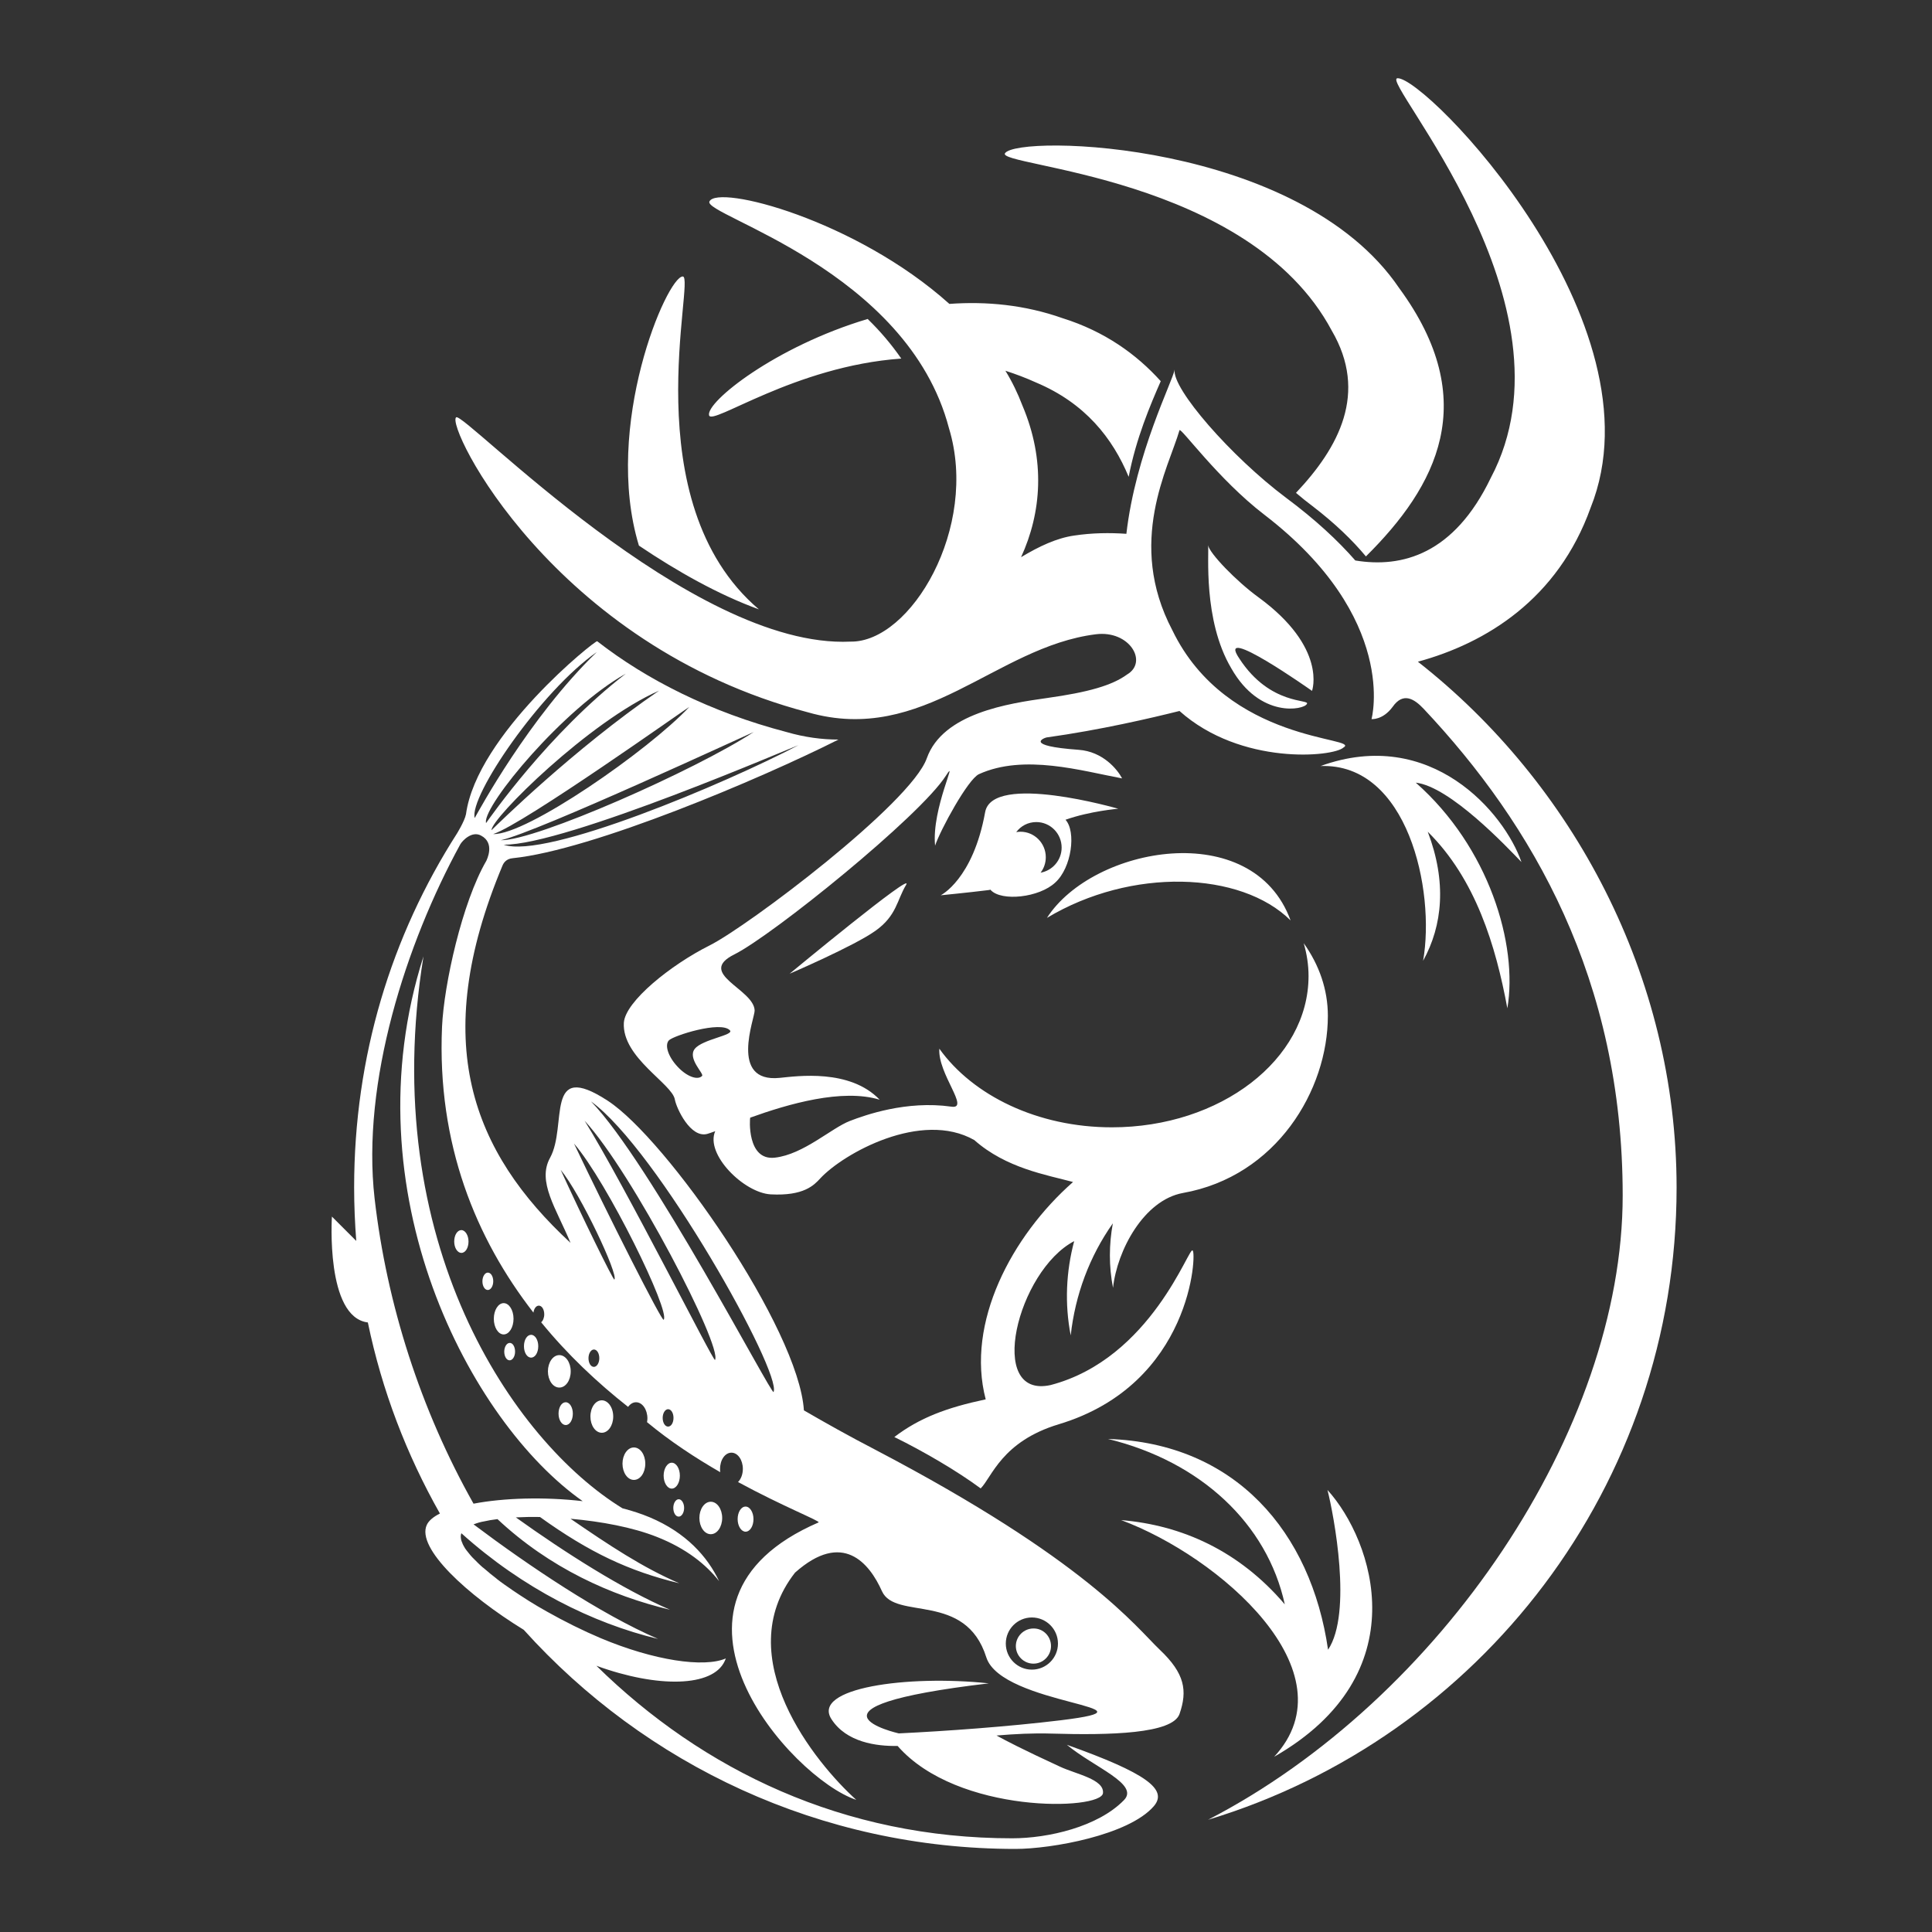<?xml version="1.0" encoding="UTF-8"?> <svg xmlns="http://www.w3.org/2000/svg" xmlns:xlink="http://www.w3.org/1999/xlink" version="1.1" id="Layer_1" x="0px" y="0px" viewBox="0 0 1000 1000" style="enable-background:new 0 0 1000 1000;" xml:space="preserve"><rect x="0" y="0" width="1000" height="1000" fill="#333333" stroke="none"/> <path style="fill:#FFFFFF;" d="M544,852c0,5-4.1,9.1-9.1,9.1c-5,0-9.1-4.1-9.1-9.1s4.1-9.1,9.1-9.1C539.9,842.8,544,846.9,544,852z"></path> <g> <path style="fill:#FFFFFF;" d="M392.8,315.4c-65.5-55.7-32.6-172.3-39.4-172.3c-8.2,0-41.5,77.4-22.7,139.3 C350.6,295.8,371.9,307.8,392.8,315.4z M689.3,171.1c18.9,32.3,3.7,60.5-18.5,84c2.9,2.5,5.8,4.8,8.6,6.9 c11.6,8.9,20.6,17.6,27.6,26c36.5-36.2,60.2-80.3,17.2-138.9c-51.8-76.4-197.3-79.6-204-69.8C515.3,86.2,646.5,90.9,689.3,171.1z M466.5,185.6c-5.2-7.5-11-14.3-17.4-20.5c-47.9,14.3-83.6,42.9-82.1,49.8C368.2,220.7,411.2,189.5,466.5,185.6z M733.9,342.5 c35.2-9.6,72.4-32.3,89.4-79.7c38.4-95.8-85.4-223.2-100-222.3c-9.4,0.6,95.9,117.1,48.3,206.9c-19,39.5-45.9,46.7-70.1,42.7 c-9-10.3-20.7-21.2-35.9-32.5c-28.3-21.2-59.2-56.6-57.6-66.3c-1,6-20.2,43.3-25,85.1c0,0,0-0.1,0-0.1c-8.6-0.6-17.7-0.5-27,0.9 c-9.1,1.3-18.2,5.6-27.5,11.2c10.6-23.1,12.7-50.2,0.7-78.5c-2.4-6.3-5.3-12.3-8.8-18c5.3,1.7,10.6,3.7,15.9,6.1 c25.4,10.7,39.6,28.8,47.9,48.8c3.8-19.8,11.2-37.2,16.6-49.5c-12.6-14-29.1-25.8-50.8-32.6c-19.5-6.9-39.4-8.8-58.6-7.4 c-48.6-43.6-120.1-62-124.2-53c-3.2,7.2,102.5,35.2,124,117.4c15.6,51.3-19.8,110.9-51,110.4c-82.7,3.9-200.1-119.2-204.1-116.1 c-5.5,4.4,49.9,117.9,182.1,152.7c60,17.2,97-33.9,149-40.4c17.4-2.2,27.2,14.3,16.2,20.8c-7.8,5.7-20.1,9.2-41.5,12.2 c-19.8,2.8-53.9,7.8-62.2,31.2c-8.3,23.4-92.7,87-112.5,96.9c-19.8,9.9-43.6,28.9-44.3,40c-1,18,25,31.5,26.4,39.7 c0.8,4.5,8.1,20.2,16.8,17.8c0.9-0.3,2.3-0.7,4.1-1.4c-5.3,11.9,14.8,31.9,28.7,32.7c17.1,0.9,22.4-4.7,25.7-8.3 c12-12.9,52.3-35.4,79.7-19.8c16.5,14.6,37.4,18,51.1,21.7c-31.7,27.9-55.6,72.9-45.2,112.5c-20.3,4.3-34.3,9.6-47.3,19.5 c14.9,7.3,32.4,17.5,44.7,26.6c5.8-5.8,10.9-24.3,40.4-33.2c69.1-20.8,71.4-89.3,69.3-89.9c-1.6-3.1-21.2,55.9-73.5,69.6 c-33.6,7.4-17.2-59.1,12.2-74.5c-4.2,15.7-5,32.4-1.8,48.8c2.3-20.9,9.7-40.9,21.8-58c-2,10.9-2.1,22.2,0.1,33.4 c2.1-19.5,16-45.4,36.1-49.1c48.5-8.6,75.1-53.3,75.1-91.7c0-13.6-4.5-26.4-12.5-37.6c1.6,5.5,2.5,11.2,2.5,17 c0,43.2-45.6,78.3-101.8,78.3c-38.5,0-72-16.5-89.3-40.7c-0.9,13,16.1,31.5,6.2,30c-23.3-3.3-44.7,4.4-52.5,7.4 c-9.6,3.7-24,17.3-38.8,19c-14.7,1.7-13-20.5-12.8-20.7c19.7-7.1,47.6-15.2,67-9.3c-15.4-16.1-42.7-12.2-51.7-11.3 c-26.5,2.7-12.8-31.2-13-34.9c-0.4-11.1-30.4-19.1-10.5-29c19.8-9.9,96.1-71.5,109.5-92.5c6.9-10.8-7.5,17-5.6,36.2 c2.7-8.1,17-34.4,22.7-37c23.3-10.6,53.2-1.7,74.1,2.2c-2.4-4.6-9.9-13.9-22.5-14.8c-28.9-2.1-17.7-6.2-16.6-6.4 c28-3.9,54.4-10.1,68.8-13.7c31.8,28.4,79.7,23.8,84.9,18.9c9.3-5.6-60.2-1.9-88.6-60.7c-23.9-45.4-1.9-84.2,3.7-103.5 c0.5-1.9,19.9,25.3,43.9,43.7c69.8,53.6,55.5,105.8,55.5,105.8s5.8,0.6,10.9-6.3c5.5-7.9,11.3-4.1,16.1,1 c56.3,59.8,103,140,103,251.9c0,121.2-94.3,260.9-214.6,323.1C765.8,899.4,867.8,769,867.8,614.7 C867.8,505.3,814.1,405.4,733.9,342.5z M377.8,533.3c2.4,2.5-14.3,4.6-18.2,9.6c-3.9,5,4.9,12.8,3.8,14c-2.3,2.4-8,0.3-12.7-4.8 c-4.8-5.1-6.8-11.1-4.5-13.6C348.4,536.1,373.1,528.2,377.8,533.3z"></path> <path style="fill:#FFFFFF;" d="M668,476.4c-19.6-53.6-102.4-38.3-126.1-1.3C585.5,448.9,642.3,450.9,668,476.4z M732.8,405.1 c17.7,2,47.1,33.2,54.7,41.1c-8.8-25.4-46.8-70.4-104-49.7c45.1-1.7,59.5,64.2,53.1,100.8c10.1-18.3,12.3-40.8,2.4-66.8 c24.8,24.5,35.2,59,41.2,91.4C785.8,488.9,770.7,438.5,732.8,405.1z M687.4,853.9c-8.8-60.9-48-107-113.9-109.1 c48,11.7,82.4,43.9,91.5,85.6c-23.7-27.8-53.4-41-84.7-43.6c50.7,18.8,119.9,78.6,79.2,122.5c74.7-42.8,51.4-111.8,27.6-138.1 C690.4,784.3,700.1,834.9,687.4,853.9z M637.3,345.9c14.9,26.3,37.8,21.4,39.1,18.5c2.2-2.7-18.9,1.1-34.9-23.5 c-12.9-19,37.6,16.7,37.6,16.7s8.1-22.3-27.8-48.5c-11.4-8.3-25.3-22.7-26-26.9C625.9,286,622.5,320.9,637.3,345.9z M551.5,424.3 C551.5,424.3,551.5,424.3,551.5,424.3c12.7-4.5,27.3-5.7,27.3-5.7s-65.2-18.9-68.9,1.8c-6.3,34.8-23,43-23,43s14.3-1.4,24.8-2.7 c0.4,0,0.7-0.2,1-0.2c0.1,0.1,0.1,0.2,0.1,0.2c5.6,6,25.1,3.9,33.4-3.9C554.7,449.1,557.1,430.4,551.5,424.3z M528.2,430.5 c-0.7,0-1.5,0.1-2.2,0.2c2.4-3.2,6.1-5.2,10.4-5.2c7.2,0,13.1,5.9,13.1,13.2c0,6.5-4.7,11.9-10.9,13c1.7-2.2,2.7-5,2.7-8 C541.3,436.4,535.4,430.5,528.2,430.5z M408.7,504c0,0,33.3-14.3,44.4-22.2c11.1-7.9,11.1-15.9,15.9-23.8 C473.8,450.1,408.7,504,408.7,504z"></path> </g> <g> <path style="fill:#FFFFFF;" d="M373.8,785.7c0,4.6-2.6,8.4-5.9,8.4c-3.3,0-5.9-3.8-5.9-8.4s2.6-8.4,5.9-8.4 C371.2,777.3,373.8,781.1,373.8,785.7z"></path> <path style="fill:#FFFFFF;" d="M334,757.6c0,4.7-2.6,8.4-5.9,8.4c-3.3,0-5.9-3.8-5.9-8.4c0-4.6,2.6-8.4,5.9-8.4 C331.4,749.2,334,752.9,334,757.6z"></path> <path style="fill:#FFFFFF;" d="M317.4,733.2c0,4.6-2.6,8.4-5.9,8.4c-3.3,0-5.9-3.8-5.9-8.4c0-4.7,2.6-8.4,5.9-8.4 C314.7,724.8,317.4,728.5,317.4,733.2z"></path> <path style="fill:#FFFFFF;" d="M295.4,709.8c0,4.7-2.6,8.4-5.9,8.4c-3.3,0-5.9-3.8-5.9-8.4s2.6-8.4,5.9-8.4 C292.8,701.4,295.4,705.2,295.4,709.8z"></path> <path style="fill:#FFFFFF;" d="M351.9,763.8c0,3.7-1.9,6.7-4.2,6.7c-2.3,0-4.2-3-4.2-6.7c0-3.7,1.9-6.7,4.2-6.7 C350,757.1,351.9,760.1,351.9,763.8z"></path> <path style="fill:#FFFFFF;" d="M296.5,731.7c0,3.3-1.6,5.9-3.7,5.9c-2,0-3.7-2.6-3.7-5.9c0-3.3,1.6-5.9,3.7-5.9 C294.9,725.8,296.5,728.5,296.5,731.7z"></path> <path style="fill:#FFFFFF;" d="M278.6,696.8c0,3.3-1.6,5.9-3.7,5.9s-3.7-2.6-3.7-5.9c0-3.3,1.6-5.9,3.7-5.9 S278.6,693.6,278.6,696.8z"></path> <path style="fill:#FFFFFF;" d="M266.6,699.6c0,2.5-1.3,4.5-2.8,4.5c-1.6,0-2.8-2-2.8-4.5c0-2.5,1.3-4.5,2.8-4.5 C265.4,695,266.6,697.1,266.6,699.6z"></path> <path style="fill:#FFFFFF;" d="M255.3,663.2c0,2.5-1.3,4.5-2.8,4.5c-1.6,0-2.8-2-2.8-4.5c0-2.5,1.3-4.5,2.8-4.5 C254.1,658.7,255.3,660.7,255.3,663.2z"></path> <path style="fill:#FFFFFF;" d="M354.1,780.5c0,2.5-1.3,4.5-2.8,4.5c-1.6,0-2.8-2-2.8-4.5c0-2.5,1.3-4.5,2.8-4.5 C352.8,776,354.1,778,354.1,780.5z"></path> <path style="fill:#FFFFFF;" d="M390,786.3c0,3.6-1.8,6.5-4.1,6.5c-2.2,0-4.1-2.9-4.1-6.5c0-3.6,1.8-6.5,4.1-6.5 C388.2,779.8,390,782.8,390,786.3z"></path> <path style="fill:#FFFFFF;" d="M242.5,642.6c0,3.3-1.6,5.9-3.7,5.9c-2,0-3.7-2.6-3.7-5.9c0-3.3,1.6-5.9,3.7-5.9 C240.8,636.7,242.5,639.4,242.5,642.6z"></path> <path style="fill:#FFFFFF;" d="M265.8,682.6c0,4.5-2.3,8.1-5.1,8.1c-2.8,0-5.1-3.6-5.1-8.1c0-4.5,2.3-8.1,5.1-8.1 C263.5,674.5,265.8,678.1,265.8,682.6z"></path> <path style="fill:#FFFFFF;" d="M600.3,853.9c-12.3-11.7-38-46.3-147.4-103.6c-13.5-7-25.6-13.8-36.8-20.3 c-2.7-42.2-71.1-140.5-101.6-160.3c-33-21.5-20.6,12.9-29.8,29.6c-6.8,12.3,3.2,26.2,10.6,44c-50.8-47-73.5-103.8-35.2-195.3 c0.5-1.2,1.8-3.5,5.3-3.8c41.2-4.2,128.3-41.1,168.6-61.4c-8.6,0-17.6-1.2-26.9-3.9c-39.3-10.3-72.3-27-98-47 c-0.9-0.7-62.3,48.4-67.9,89.5c-0.7,3.7-5.1,10.7-4.6,9.9c-34.1,53.2-53.3,115.5-53.3,183.3c0,9.3,0.4,18.6,1.1,27.7l-12.6-12.6 c0,0-3.4,52.1,18.6,54.8c7.3,35.3,20.1,68.5,37.3,98.9c-3.4,1.7-5.8,3.7-6.8,5.9c-5.5,12,20.9,36.3,50.2,54.3 C333.9,913.3,424.6,957,525.6,957c18.6,0,58.6-7.1,71.6-22.1c7.5-8.7-4-17.2-45-31.8c14.1,11.7,37.6,20.3,29.6,28.6 c-13.5,13.9-39.3,19.8-57.9,19.8c-87.2,0-160.1-35.2-215.2-89.3c31.9,11.6,60.2,11,66.4-2.4c0.2-0.4,0.4-0.9,0.6-1.4 c-11.4,4.9-37.2,1.1-64.8-10.5c-9-3.8-18.7-8.6-27.9-13.8c-3.2-1.8-6.3-3.6-9.3-5.5c0,0,0,0,0,0c-3-1.9-5.9-3.8-8.7-5.7 c0,0-0.1-0.1-0.1-0.1c-2.8-1.9-5.4-3.7-7.8-5.6c-0.1-0.1-0.1-0.1-0.2-0.2c-1.1-0.9-2.2-1.7-3.3-2.6c-0.1-0.1-0.2-0.1-0.2-0.2 c-1.1-0.9-2.1-1.8-3.1-2.6c-0.1-0.1-0.2-0.2-0.3-0.2c-0.9-0.8-1.7-1.5-2.5-2.3c-0.1-0.1-0.3-0.3-0.4-0.4c-0.8-0.8-1.6-1.6-2.4-2.4 c-0.1-0.1-0.2-0.2-0.3-0.3c-0.6-0.7-1.2-1.3-1.7-2c-0.1-0.2-0.3-0.3-0.4-0.5c-0.6-0.7-1.1-1.4-1.6-2.1c-0.1-0.1-0.1-0.2-0.1-0.2 c-0.4-0.6-0.7-1.2-1-1.8c-0.1-0.2-0.2-0.3-0.2-0.5c-0.3-0.6-0.5-1.2-0.7-1.8c0,0,0-0.1,0-0.1c-0.1-0.5-0.2-1-0.2-1.5 c0-0.1,0-0.3,0-0.4c0-0.5,0.1-1,0.3-1.5c31.8,28.6,68,46.6,101.8,54.7c-29.7-12.8-66.9-37.8-95.5-59.3c0.3-0.1,0.6-0.2,0.9-0.3 c0.1,0,0.1,0,0.2-0.1c0.6-0.2,1.2-0.4,1.9-0.6c0,0,0.1,0,0.1,0c0.7-0.2,1.4-0.4,2.2-0.5c2.1-0.5,4.5-0.9,7.1-1.2 c26.9,25.2,58.7,39.6,89.3,46.9c-24.5-10.6-54.1-29.4-79.8-47.8c3.9-0.2,8.1-0.3,12.5-0.2c25.5,18.3,46,28,72.1,34.3 c-18.9-8.1-36.5-19.8-56.3-33.4c15.8,1.4,32.1,4.4,44.7,9.4c15.2,6,25.5,14.3,32.2,22.9c-6-12.7-17.1-25.1-35.8-33 c-4.3-1.8-9.1-3.4-14.2-4.7c-56.7-34.8-127-138.1-103-285.7c-38.9,121.7,24.1,241.1,82.4,282c-19.8-2.3-40.8-1.7-56.5,1.3 c-27.4-48.6-44.9-103.2-51.2-157.9c-6.9-60.2,16.3-132.1,44.3-183.3c1.1-2,6.1-7.2,10.8-4.6c7.4,3.9,2.9,12.6,2.7,13.1 c-12.5,21.5-21.9,63.9-22.9,85.8c-2.7,60.8,17.6,109.8,47.3,148c0.3-2.1,1.4-3.6,2.8-3.6c1.6,0,2.8,2,2.8,4.5 c0,1.8-0.7,3.4-1.6,4.1c13.6,16.7,29,31.2,45,43.8c1.1-1.5,2.5-2.4,4.1-2.4c3.3,0,5.9,3.8,5.9,8.4c0,0.6-0.1,1.3-0.2,1.9 c11.9,9.9,25.2,18.6,37.9,25.9c-0.1-0.5-0.1-1.1-0.1-1.7c0-4.7,2.6-8.4,5.9-8.4c3.3,0,5.9,3.8,5.9,8.4c0,2.8-1,5.3-2.5,6.8 c23.6,12.8,42.7,20.2,41.7,20.9c-95.4,41.2-14.1,132.5,19.5,143.6c-20.9-18.8-66-73.7-31.7-117.6c24.7-22,38.5-4.9,45,9.6 c6.9,15.3,43.2,0,54,34.2c7.9,25,94.8,25.7,38.6,32.6c-27.2,3.3-59.2,5.6-83.9,6.8c0,0-59.2-13.4,46.6-25.9 c-42.1-4.5-92,2.4-81.4,18.6c7.7,11.9,23.2,14,34.2,13.8c31,35.5,105.5,33.4,106.3,24.4c0.7-7.2-14-9.8-22.3-13.7 c-18.9-8.7-28.5-13.7-32.8-16.1c9.4-0.8,19.2-1.3,28.3-1c30.6,0.9,62.7,0.1,66.4-10.1C614.7,875.1,613.3,866.2,600.3,853.9z M413.3,385.7c-37.5,19.7-130.8,59.2-152.6,51.5C292.4,437.7,412.5,385.7,413.3,385.7z M259.2,434.9c18.6-4,130.3-55.9,130.9-56 C360.2,398.5,277.4,435.2,259.2,434.9z M255.3,431.7c15.6-5,100.9-65.7,101.5-65.8C335.7,388.4,272.4,432.4,255.3,431.7z M254.4,429.7c-0.2-6.1,50.7-56.4,86.7-72.2C296.7,387.9,257.1,427.1,254.4,429.7z M245.7,423.4c-3-11.2,34.2-65.7,63.2-85.9 C273.7,371.5,247.5,420.3,245.7,423.4z M251.6,426l-0.1-0.4c-0.9-9.3,40.2-58.9,72.4-76.9C284,379.5,253.7,423.1,251.6,426z M307.4,707.5c-1.6,0-2.8-2-2.8-4.5c0-2.5,1.3-4.5,2.8-4.5c1.6,0,2.8,2,2.8,4.5C310.2,705.5,308.9,707.5,307.4,707.5z M318,662.3 c-0.5,0.6-17.1-33.3-27.8-56.8C300.5,617.9,320.2,659.8,318,662.3z M297.1,591.9c17.2,19.9,50.1,87.1,46.4,91.2 C342.6,684.1,315,629.5,297.1,591.9z M345.8,738.4c-1.6,0-2.8-2-2.8-4.5c0-2.5,1.3-4.5,2.8-4.5c1.6,0,2.8,2,2.8,4.5 C348.6,736.4,347.4,738.4,345.8,738.4z M370.1,703.9c-0.7,1.4-46.2-89.5-67.5-123.8C327.3,606.9,373.9,696.8,370.1,703.9z M400.4,720.5c-0.9,2-63.9-119-94.5-150.4C340.3,594.9,404.8,710.5,400.4,720.5z M534.1,864.2c-7.4,0-13.5-6-13.5-13.5 c0-7.4,6-13.5,13.5-13.5c7.4,0,13.5,6,13.5,13.5C547.6,858.2,541.5,864.2,534.1,864.2z"></path> </g> </svg> 
